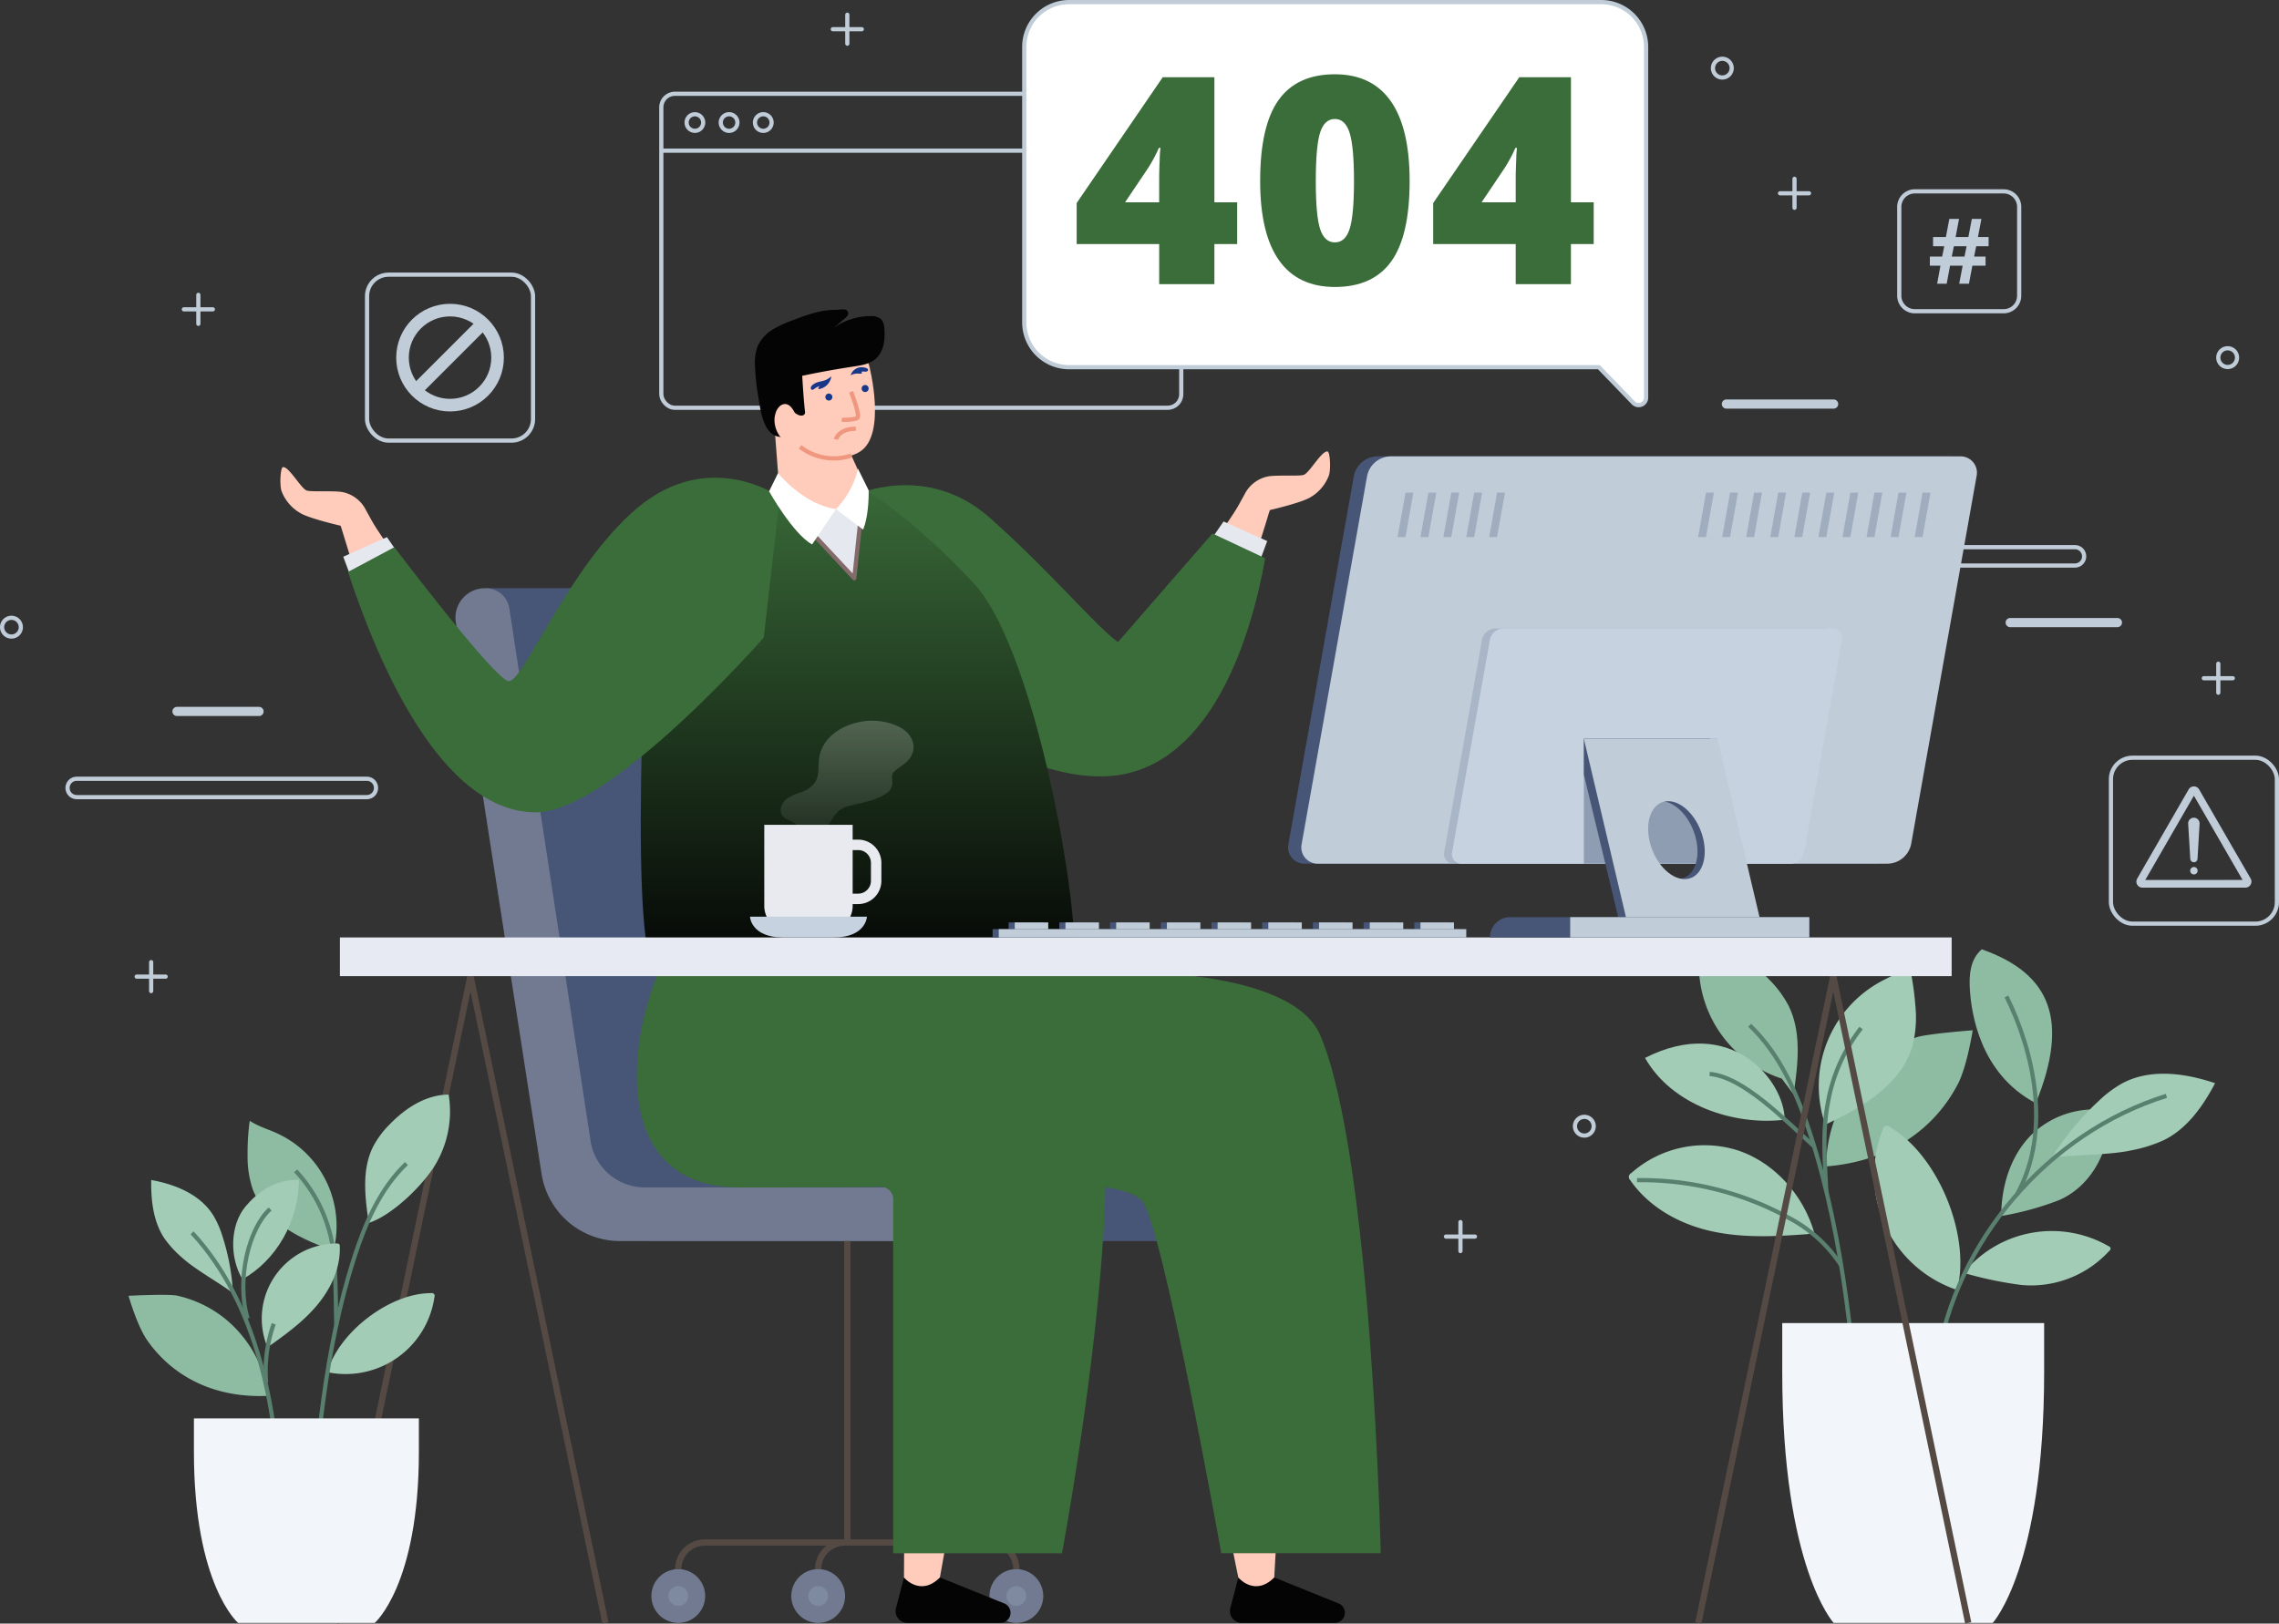 <svg xmlns="http://www.w3.org/2000/svg" xmlns:xlink="http://www.w3.org/1999/xlink" width="542.447" height="386.548" viewBox="0 0 542.447 386.548">
  <rect x="0" y="0" width="542.447" height="386.548" fill="#333333" stroke="none"/>
  <defs>
    <linearGradient id="linear-gradient" x1="0.5" x2="0.5" y2="1" gradientUnits="objectBoundingBox">
      <stop offset="0" stop-color="#3b6d3a"/>
      <stop offset="1" stop-color="#040404"/>
    </linearGradient>
    <linearGradient id="linear-gradient-2" x1="0.5" y1="1" x2="0.5" gradientUnits="objectBoundingBox">
      <stop offset="0" stop-color="#fff" stop-opacity="0.102"/>
      <stop offset="1" stop-color="#fff" stop-opacity="0.4"/>
    </linearGradient>
  </defs>
  <g id="OBJECTS" transform="translate(-91.485 -55.177)">
    <g id="Group_63" data-name="Group 63">
      <g id="Group_22" data-name="Group 22">
        <g id="Group_1" data-name="Group 1">
          <rect id="Rectangle_2" data-name="Rectangle 2" width="123.751" height="74.75" rx="3.206" transform="translate(248.891 77.505)" fill="none" stroke="#c0ccd8" stroke-miterlimit="10" stroke-width="1"/>
          <line id="Line_1" data-name="Line 1" x2="123.751" transform="translate(248.891 91.05)" fill="none" stroke="#c0ccd8" stroke-miterlimit="10" stroke-width="1"/>
          <circle id="Ellipse_1" data-name="Ellipse 1" cx="1.978" cy="1.978" r="1.978" transform="translate(254.906 82.374)" fill="none" stroke="#c0ccd8" stroke-miterlimit="10" stroke-width="1"/>
          <path id="Path_1" data-name="Path 1" d="M267,84.352a1.978,1.978,0,1,1-1.978-1.978A1.978,1.978,0,0,1,267,84.352Z" fill="none" stroke="#c0ccd8" stroke-miterlimit="10" stroke-width="1"/>
          <path id="Path_2" data-name="Path 2" d="M275.138,84.352a1.978,1.978,0,1,1-1.978-1.978A1.978,1.978,0,0,1,275.138,84.352Z" fill="none" stroke="#c0ccd8" stroke-miterlimit="10" stroke-width="1"/>
        </g>
        <g id="Group_5" data-name="Group 5">
          <g id="Group_4" data-name="Group 4">
            <g id="Group_2" data-name="Group 2">
              <rect id="Rectangle_3" data-name="Rectangle 3" width="39.503" height="39.503" rx="5.12" transform="translate(178.852 120.573)" fill="none" stroke="#c0ccd8" stroke-linejoin="round" stroke-width="1"/>
            </g>
            <g id="Group_3" data-name="Group 3">
              <circle id="Ellipse_2" data-name="Ellipse 2" cx="11.314" cy="11.314" r="11.314" transform="translate(187.29 129.01)" fill="none" stroke="#c0ccd8" stroke-miterlimit="10" stroke-width="3"/>
              <line id="Line_2" data-name="Line 2" x1="15.974" y2="15.974" transform="translate(190.268 132.337)" fill="none" stroke="#c0ccd8" stroke-miterlimit="10" stroke-width="3"/>
            </g>
          </g>
        </g>
        <path id="Path_3" data-name="Path 3" d="M480.238,151.089l-8.193-8.49H345.958a10.683,10.683,0,0,1-10.683-10.683V66.36a10.683,10.683,0,0,1,10.683-10.683H472.611A10.683,10.683,0,0,1,483.294,66.36v83.495A1.777,1.777,0,0,1,480.238,151.089Z" fill="#fff" stroke="#c0ccd8" stroke-linejoin="round" stroke-width="1"/>
        <g id="Group_7" data-name="Group 7">
          <g id="Group_6" data-name="Group 6">
            <path id="Path_4" data-name="Path 4" d="M385.958,113.291h-5.424v9.534h-13.14v-9.534H347.752V103.52l20.484-29.952h12.3v29.784h5.424Zm-18.564-9.939V97.624q0-1.617.118-4.363a28.176,28.176,0,0,1,.185-2.881h-.37a35.552,35.552,0,0,1-2.6,4.852l-5.458,8.12Z" fill="#3b6d3a"/>
            <path id="Path_5" data-name="Path 5" d="M427.006,98.264q0,13.072-4.379,19.154t-13.41,6.081q-8.826,0-13.308-6.351t-4.481-18.884q0-13.14,4.38-19.271t13.409-6.132q8.794,0,13.291,6.384T427.006,98.264Zm-22.337,0q0,8.356,1.044,11.489t3.5,3.133q2.493,0,3.521-3.234t1.027-11.388q0-8.187-1.044-11.472t-3.5-3.285q-2.459,0-3.5,3.167T404.669,98.264Z" fill="#3b6d3a"/>
            <path id="Path_6" data-name="Path 6" d="M470.817,113.291h-5.424v9.534h-13.14v-9.534H432.611V103.52L453.1,73.568h12.3v29.784h5.424Zm-18.564-9.939V97.624q0-1.617.119-4.363a28.381,28.381,0,0,1,.184-2.881h-.37a35.552,35.552,0,0,1-2.6,4.852l-5.458,8.12Z" fill="#3b6d3a"/>
          </g>
        </g>
        <g id="Group_12" data-name="Group 12">
          <g id="Group_11" data-name="Group 11">
            <g id="Group_8" data-name="Group 8">
              <rect id="Rectangle_4" data-name="Rectangle 4" width="39.503" height="39.503" rx="5.12" transform="translate(593.929 235.585)" fill="none" stroke="#c0ccd8" stroke-linejoin="round" stroke-width="1"/>
            </g>
            <g id="Group_10" data-name="Group 10">
              <g id="Group_9" data-name="Group 9">
                <path id="Path_7" data-name="Path 7" d="M626.412,266.43a1.415,1.415,0,0,1-.473.081l-24.517.008a1.437,1.437,0,0,1-1.246-2.156l12.252-21.237a1.436,1.436,0,0,1,2.489,0l12.267,21.229a1.437,1.437,0,0,1-.772,2.076ZM602.1,264.692l23.166-.009-11.59-20.058Z" fill="#c0ccd8"/>
              </g>
              <path id="Path_8" data-name="Path 8" d="M613.678,260.471h0a.868.868,0,0,1-.867-.829l-.5-8.356a1.361,1.361,0,0,1,1.359-1.423h0a1.362,1.362,0,0,1,1.361,1.422l-.49,8.357A.869.869,0,0,1,613.678,260.471Z" fill="#c0ccd8"/>
              <path id="Path_9" data-name="Path 9" d="M614.563,262.486a.884.884,0,1,1-.884-.883A.884.884,0,0,1,614.563,262.486Z" fill="#c0ccd8"/>
            </g>
          </g>
        </g>
        <path id="Path_10" data-name="Path 10" d="M96.442,204.5a2.229,2.229,0,1,1-2.228-2.228A2.228,2.228,0,0,1,96.442,204.5Z" fill="none" stroke="#c0ccd8" stroke-linecap="round" stroke-linejoin="round" stroke-width="1"/>
        <path id="Path_11" data-name="Path 11" d="M470.817,323.314a2.229,2.229,0,1,1-2.228-2.229A2.229,2.229,0,0,1,470.817,323.314Z" fill="none" stroke="#c0ccd8" stroke-linecap="round" stroke-linejoin="round" stroke-width="1"/>
        <path id="Path_12" data-name="Path 12" d="M623.942,140.324a2.229,2.229,0,1,1-2.229-2.228A2.228,2.228,0,0,1,623.942,140.324Z" fill="none" stroke="#c0ccd8" stroke-linecap="round" stroke-linejoin="round" stroke-width="1"/>
        <path id="Path_13" data-name="Path 13" d="M503.662,71.4a2.229,2.229,0,1,1-2.229-2.228A2.228,2.228,0,0,1,503.662,71.4Z" fill="none" stroke="#c0ccd8" stroke-linecap="round" stroke-linejoin="round" stroke-width="1"/>
        <g id="Group_13" data-name="Group 13">
          <line id="Line_3" data-name="Line 3" y2="6.9" transform="translate(619.485 213.203)" fill="none" stroke="#c0ccd8" stroke-linecap="round" stroke-linejoin="round" stroke-width="1"/>
          <line id="Line_4" data-name="Line 4" x1="6.901" transform="translate(616.035 216.654)" fill="none" stroke="#c0ccd8" stroke-linecap="round" stroke-linejoin="round" stroke-width="1"/>
        </g>
        <g id="Group_14" data-name="Group 14">
          <line id="Line_5" data-name="Line 5" y2="6.9" transform="translate(439.101 346.141)" fill="none" stroke="#c0ccd8" stroke-linecap="round" stroke-linejoin="round" stroke-width="1"/>
          <line id="Line_6" data-name="Line 6" x1="6.901" transform="translate(435.65 349.591)" fill="none" stroke="#c0ccd8" stroke-linecap="round" stroke-linejoin="round" stroke-width="1"/>
        </g>
        <g id="Group_15" data-name="Group 15">
          <line id="Line_7" data-name="Line 7" y2="6.901" transform="translate(293.163 58.677)" fill="none" stroke="#c0ccd8" stroke-linecap="round" stroke-linejoin="round" stroke-width="1"/>
          <line id="Line_8" data-name="Line 8" x1="6.9" transform="translate(289.712 62.127)" fill="none" stroke="#c0ccd8" stroke-linecap="round" stroke-linejoin="round" stroke-width="1"/>
        </g>
        <g id="Group_16" data-name="Group 16">
          <line id="Line_9" data-name="Line 9" y2="6.9" transform="translate(138.696 125.375)" fill="none" stroke="#c0ccd8" stroke-linecap="round" stroke-linejoin="round" stroke-width="1"/>
          <line id="Line_10" data-name="Line 10" x1="6.9" transform="translate(135.246 128.825)" fill="none" stroke="#c0ccd8" stroke-linecap="round" stroke-linejoin="round" stroke-width="1"/>
        </g>
        <g id="Group_17" data-name="Group 17">
          <line id="Line_11" data-name="Line 11" y2="6.9" transform="translate(127.465 284.249)" fill="none" stroke="#c0ccd8" stroke-linecap="round" stroke-linejoin="round" stroke-width="1"/>
          <line id="Line_12" data-name="Line 12" x1="6.9" transform="translate(124.014 287.699)" fill="none" stroke="#c0ccd8" stroke-linecap="round" stroke-linejoin="round" stroke-width="1"/>
        </g>
        <g id="Group_18" data-name="Group 18">
          <line id="Line_13" data-name="Line 13" y2="6.901" transform="translate(518.615 97.746)" fill="none" stroke="#c0ccd8" stroke-linecap="round" stroke-linejoin="round" stroke-width="1"/>
          <line id="Line_14" data-name="Line 14" x1="6.9" transform="translate(515.164 101.197)" fill="none" stroke="#c0ccd8" stroke-linecap="round" stroke-linejoin="round" stroke-width="1"/>
        </g>
        <path id="Path_14" data-name="Path 14" d="M178.8,244.962h-69.05a2.185,2.185,0,0,1-2.185-2.185h0a2.184,2.184,0,0,1,2.185-2.184H178.8a2.184,2.184,0,0,1,2.185,2.184h0A2.185,2.185,0,0,1,178.8,244.962Z" fill="none" stroke="#c0ccd8" stroke-miterlimit="10" stroke-width="1"/>
        <path id="Path_15" data-name="Path 15" d="M585.366,189.821h-69.05a2.185,2.185,0,0,1-2.185-2.185h0a2.184,2.184,0,0,1,2.185-2.184h69.05a2.184,2.184,0,0,1,2.184,2.184h0A2.184,2.184,0,0,1,585.366,189.821Z" fill="none" stroke="#c0ccd8" stroke-miterlimit="10" stroke-width="1"/>
        <path id="Path_16" data-name="Path 16" d="M595.474,204.5H569.949a1.092,1.092,0,0,1-1.092-1.092h0a1.091,1.091,0,0,1,1.092-1.092h25.525a1.091,1.091,0,0,1,1.092,1.092h0A1.092,1.092,0,0,1,595.474,204.5Z" fill="#c0ccd8"/>
        <path id="Path_17" data-name="Path 17" d="M527.927,152.467H502.4a1.092,1.092,0,0,1-1.092-1.092h0a1.092,1.092,0,0,1,1.092-1.093h25.525a1.092,1.092,0,0,1,1.092,1.093h0A1.092,1.092,0,0,1,527.927,152.467Z" fill="#c0ccd8"/>
        <path id="Path_18" data-name="Path 18" d="M153.139,225.657H133.613a1.092,1.092,0,0,1-1.092-1.092h0a1.092,1.092,0,0,1,1.092-1.092h19.526a1.092,1.092,0,0,1,1.092,1.092h0A1.092,1.092,0,0,1,153.139,225.657Z" fill="#c0ccd8"/>
        <g id="Group_21" data-name="Group 21">
          <path id="Rectangle_5" data-name="Rectangle 5" d="M3.7,0h21.14a3.7,3.7,0,0,1,3.7,3.7v21.14a3.7,3.7,0,0,1-3.7,3.7H3.7a3.7,3.7,0,0,1-3.7-3.7V3.7A3.7,3.7,0,0,1,3.7,0Z" transform="translate(572.089 129.279) rotate(180)" fill="none" stroke="#c0ccd8" stroke-linejoin="round" stroke-width="1"/>
          <g id="Group_20" data-name="Group 20">
            <g id="Group_19" data-name="Group 19">
              <path id="Path_19" data-name="Path 19" d="M561.862,113.806l-.5,2.451h2.727v2.177h-3.139l-.813,4.289h-2.325l.825-4.289h-3l-.8,4.289h-2.272l.782-4.289H550.83v-2.177h2.926l.5-2.451h-2.661V111.6h3.053l.813-4.3h2.314l-.813,4.3H560l.823-4.3H563.1l-.824,4.3h2.536v2.208Zm-5.814,2.451h3.025l.5-2.451h-3.024Z" fill="#c0ccd8"/>
            </g>
          </g>
        </g>
      </g>
      <g id="Group_46" data-name="Group 46">
        <g id="Group_37" data-name="Group 37">
          <path id="Path_20" data-name="Path 20" d="M317.5,326.721l-20.048-131.5h-90.3L228.8,334.563a18.889,18.889,0,0,0,19.056,16.09H399.686l1.117-12.768H330.682A13.061,13.061,0,0,1,317.5,326.721Z" fill="#475577"/>
          <path id="Path_21" data-name="Path 21" d="M232.037,326.721,212.731,200.094a5.7,5.7,0,0,0-5.748-4.868h-.177a7,7,0,0,0-6.856,7.848l20.426,131.489a18.889,18.889,0,0,0,19.056,16.09h97.792l1.117-12.768H245.22A13.061,13.061,0,0,1,232.037,326.721Z" fill="#717a91"/>
          <g id="Group_36" data-name="Group 36">
            <g id="Group_35" data-name="Group 35">
              <g id="Group_23" data-name="Group 23">
                <line id="Line_15" data-name="Line 15" y2="71.776" transform="translate(293.163 350.652)" fill="none" stroke="#544943" stroke-miterlimit="10" stroke-width="1.5"/>
              </g>
              <g id="Group_34" data-name="Group 34">
                <g id="Group_24" data-name="Group 24">
                  <path id="Path_22" data-name="Path 22" d="M252.926,428.769h0a6.34,6.34,0,0,1,6.341-6.34h67.791a6.34,6.34,0,0,1,6.341,6.34h0" fill="none" stroke="#544943" stroke-miterlimit="10" stroke-width="1.5"/>
                </g>
                <g id="Group_25" data-name="Group 25">
                  <path id="Path_23" data-name="Path 23" d="M286.226,428.769h0a6.339,6.339,0,0,1,6.34-6.34" fill="none" stroke="#544943" stroke-miterlimit="10" stroke-width="1.5"/>
                </g>
                <g id="Group_28" data-name="Group 28">
                  <g id="Group_26" data-name="Group 26">
                    <path id="Path_24" data-name="Path 24" d="M259.328,435.171a6.4,6.4,0,1,1-6.4-6.4A6.4,6.4,0,0,1,259.328,435.171Z" fill="#717a91"/>
                  </g>
                  <g id="Group_27" data-name="Group 27" opacity="0.45">
                    <path id="Path_25" data-name="Path 25" d="M255.278,435.171a2.352,2.352,0,1,1-2.352-2.352A2.352,2.352,0,0,1,255.278,435.171Z" fill="#8e9db2"/>
                  </g>
                </g>
                <g id="Group_29" data-name="Group 29">
                  <path id="Path_26" data-name="Path 26" d="M292.627,435.171a6.4,6.4,0,1,1-6.4-6.4A6.4,6.4,0,0,1,292.627,435.171Z" fill="#717a91"/>
                </g>
                <g id="Group_30" data-name="Group 30" opacity="0.45">
                  <path id="Path_27" data-name="Path 27" d="M288.577,435.171a2.352,2.352,0,1,1-2.351-2.352A2.352,2.352,0,0,1,288.577,435.171Z" fill="#8e9db2"/>
                </g>
                <g id="Group_33" data-name="Group 33">
                  <g id="Group_31" data-name="Group 31">
                    <path id="Path_28" data-name="Path 28" d="M339.8,435.171a6.4,6.4,0,1,1-6.4-6.4A6.4,6.4,0,0,1,339.8,435.171Z" fill="#717a91"/>
                  </g>
                  <g id="Group_32" data-name="Group 32" opacity="0.45">
                    <path id="Path_29" data-name="Path 29" d="M335.75,435.171a2.352,2.352,0,1,1-2.351-2.352A2.352,2.352,0,0,1,335.75,435.171Z" fill="#8e9db2"/>
                  </g>
                </g>
              </g>
            </g>
          </g>
        </g>
        <g id="Group_45" data-name="Group 45">
          <g id="Group_38" data-name="Group 38">
            <path id="Path_30" data-name="Path 30" d="M363.737,209.341l22.887-34.194,7.091,1.477c-5.418,18.251-9,25.472-9,25.472" fill="#ffcbbb"/>
            <path id="Path_31" data-name="Path 31" d="M390.067,182.285l3.648-5.661s6.791-1.563,9.258-2.822a10.206,10.206,0,0,0,4.8-5.378c.527-1.446.3-5.692-.32-5.76-1.46-.16-4.372,5.28-5.735,5.6s-5.785-.012-8.216.306a8,8,0,0,0-5.82,4.37l-3.741,6.786" fill="#ffcbbb"/>
            <path id="Path_32" data-name="Path 32" d="M378.7,185.16l4.019-5.827L393.108,184l-3.3,8.851" fill="#e6e8ef"/>
            <path id="Path_33" data-name="Path 33" d="M295.2,172.971s16.945-7.8,31.872,5.481,25.026,25.615,30.505,29.607l22.487-25.867,12.561,5.9c-3.312,18.734-12.607,48.611-35.353,51.686-24.61,3.328-60.7-27-60.7-27" fill="#3b6d3a"/>
            <line id="Line_16" data-name="Line 16" y1="8.595" x2="7.297" transform="translate(350.275 208.059)" fill="none"/>
          </g>
          <path id="Path_34" data-name="Path 34" d="M386.227,430.759l-1.9,7.306a2.8,2.8,0,0,0,2.712,3.507h22.14a2.41,2.41,0,0,0,2.411-2.41h0a2.411,2.411,0,0,0-1.678-2.3l-15.133-6.106" fill="#040404"/>
          <path id="Path_35" data-name="Path 35" d="M373.466,316.619c-3.535,37.151,12.761,114.14,12.761,114.14s3.873,4.68,8.552,0c0,0,3.926-73.406,8.063-106.409" fill="#ffcbbb"/>
          <path id="Path_36" data-name="Path 36" d="M320.652,273.1l25.407,13.325v.259s51.854-3.48,59.7,15.032c12.278,28.986,14.368,123.27,14.368,123.27H382.172s-14.125-79.193-18.953-84.022-24.743-4.474-61.358-4.474c-41.129,0-21.052-53.029-5.739-57.58" fill="#3b6d3a"/>
          <path id="Path_37" data-name="Path 37" d="M384.8,424.989s-11.278-81.716-19.568-87.709c-10.122-7.317-57.916-2.537-57.916-2.537" fill="none"/>
          <path id="Path_38" data-name="Path 38" d="M306.647,430.759l-1.9,7.306a2.8,2.8,0,0,0,2.712,3.507H329.6a2.41,2.41,0,0,0,2.411-2.41h0a2.41,2.41,0,0,0-1.678-2.3L315.2,430.759" fill="#040404"/>
          <path id="Path_39" data-name="Path 39" d="M310.334,316.619c-3.535,37.151-3.687,114.14-3.687,114.14s3.873,4.68,8.553,0c0,0,13.32-73.406,17.457-106.409" fill="#ffcbbb"/>
          <g id="Group_39" data-name="Group 39">
            <path id="Path_40" data-name="Path 40" d="M275.834,284.77s66.651,1.074,75.37,21.269c10.722,24.835-6.951,118.95-6.951,118.95H304.078v-84.2a2.972,2.972,0,0,0-2.908-3.054c-5.564.148-17.978.148-33.741.148-41.129,0-21.052-64.01-5.739-68.56" fill="#3b6d3a"/>
            <path id="Path_41" data-name="Path 41" d="M275.834,284.77s66.651,1.074,75.37,21.269c2.906,6.731,4.415,18.19,3.639,31.846" fill="rgba(0,0,0,0)"/>
            <path id="Path_42" data-name="Path 42" d="M309.679,424.989s.407-84.523-1.533-89.038c-2.7-6.274-11.909-3.193-33.274-3.193-41.129,0-24.374-58.883-9.061-63.433" fill="rgba(0,0,0,0)"/>
            <path id="Path_43" data-name="Path 43" d="M250.227,295.059s21.115.512,24.315-2.687,0-17.7,0-17.7" fill="rgba(0,0,0,0)"/>
            <path id="Path_44" data-name="Path 44" d="M249.71,297.893s24.106.513,27.759-2.691,0-17.728,0-17.728" fill="rgba(0,0,0,0)"/>
          </g>
          <g id="Group_40" data-name="Group 40">
            <path id="Path_45" data-name="Path 45" d="M245.639,196.79s-5.06,89.9,2.6,89.9,92.826-.259,97.819-.259-6.689-76.879-23.512-93.118c0,0-24.95-27.072-35.944-24.479S245.639,196.79,245.639,196.79Z" fill="url(#linear-gradient)"/>
            <line id="Line_17" data-name="Line 17" x1="10.576" y1="43.351" transform="translate(330.077 194.329)" fill="none"/>
          </g>
          <g id="Group_41" data-name="Group 41">
            <path id="Path_46" data-name="Path 46" d="M202.556,213.07l-22.888-34.194-7.09,1.477c5.418,18.251,9,25.472,9,25.472" fill="#ffcbbb"/>
            <path id="Path_47" data-name="Path 47" d="M176.225,186.014l-3.647-5.661s-6.792-1.563-9.259-2.822a10.21,10.21,0,0,1-4.8-5.378c-.527-1.446-.3-5.692.32-5.76,1.46-.16,4.373,5.28,5.736,5.6s5.785-.012,8.215.306a8,8,0,0,1,5.82,4.37l3.742,6.786" fill="#ffcbbb"/>
            <path id="Path_48" data-name="Path 48" d="M187.6,188.889l-4.019-5.826-10.394,4.665,3.3,8.851" fill="#e6e8ef"/>
            <path id="Path_49" data-name="Path 49" d="M277.111,173.485s-16.747-11.91-34.043,2.717c-16.119,13.631-26.857,41.142-30.462,41.142-2.5,0-18.011-19.779-27.269-31.885l-11.013,5.887c6.94,21.193,22.072,57.242,44.714,57.242,17.765,0,54.24-41.612,54.24-41.612" fill="#3b6d3a"/>
            <line id="Line_18" data-name="Line 18" y1="22.51" x2="26.993" transform="translate(244.18 212.77)" fill="none"/>
          </g>
          <g id="Group_44" data-name="Group 44">
            <path id="Path_50" data-name="Path 50" d="M278.723,175.607l16.095,17.243,2.106-19.934" fill="#e6e8ef" stroke="#846a6a" stroke-linejoin="round" stroke-width="1"/>
            <path id="Path_51" data-name="Path 51" d="M291.648,158.2l4.528,9.921s1.823,5.685-5.723,8.26a12.6,12.6,0,0,1-13.342-2.9l-1.194-15.569" fill="#ffcbbb"/>
            <path id="Path_52" data-name="Path 52" d="M276.676,167.814s5.956,7.464,13.777,8.568l-5.681,8.428c-4.6-2.593-10.23-12.654-10.23-12.654Z" fill="#fff"/>
            <path id="Path_53" data-name="Path 53" d="M295.7,166.761a20.1,20.1,0,0,1-5.248,9.621l6.471,4.891c1.487-3.66,1.316-9.359,1.316-9.359Z" fill="#fff"/>
            <path id="Path_54" data-name="Path 54" d="M298.356,142.18s4.274,16.363-2.142,20.5-17.577-2.157-18.22-4.211-3.559-19.523.627-20.833C286.061,135.306,296.172,135.2,298.356,142.18Z" fill="#ffcbbb"/>
            <g id="Group_43" data-name="Group 43">
              <g id="Group_42" data-name="Group 42">
                <path id="Path_55" data-name="Path 55" d="M298.218,147.489a.835.835,0,1,1-1-.622A.835.835,0,0,1,298.218,147.489Z" fill="#173789"/>
                <path id="Path_56" data-name="Path 56" d="M296.79,142.612c.282.041,1.538.171,1.272.792-.117.275-.558.268-.8.254a1.927,1.927,0,0,0-.759.033.891.891,0,0,1,.159.255c.075.185-.543.205-.612.205a3.341,3.341,0,0,0-2.111.389A2.79,2.79,0,0,1,296.79,142.612Z" fill="#173789"/>
                <path id="Path_57" data-name="Path 57" d="M287.935,149.753a.834.834,0,1,0,.787-.879A.833.833,0,0,0,287.935,149.753Z" fill="#173789"/>
                <path id="Path_58" data-name="Path 58" d="M285.462,146.449c-.6.324-1.105.763-.97,1.264.108.4.5.3.748.1a4.326,4.326,0,0,1,1.365-.73.923.923,0,0,0-.332.751,3.553,3.553,0,0,0,3.086-3.055,5.947,5.947,0,0,1-1.168.8C287.311,145.989,286.337,145.978,285.462,146.449Z" fill="#173789"/>
              </g>
              <path id="Path_59" data-name="Path 59" d="M294.061,148.465s2.277,5.74,1.465,6.241-3.673.428-3.673.428" fill="none" stroke="#ef977f" stroke-miterlimit="10" stroke-width="1"/>
            </g>
            <path id="Path_60" data-name="Path 60" d="M294.147,163.628a13.1,13.1,0,0,1-12.208-2.053" fill="none" stroke="#ef977f" stroke-miterlimit="10" stroke-width="1"/>
            <path id="Path_61" data-name="Path 61" d="M290.453,159.787s.578-2.531,4.742-2.531" fill="none" stroke="#ef977f" stroke-miterlimit="10" stroke-width="1"/>
            <path id="Path_62" data-name="Path 62" d="M301.975,133.4a3.528,3.528,0,0,0-.726-2.172,3.374,3.374,0,0,0-2.492-.787,15,15,0,0,0-8.817,2.812l2.093-1.82c.552-.481,1.788-1.239,1.193-2.135-.524-.79-2.014-.341-2.773-.35-3.579-.045-7.035,1.234-10.329,2.5a26.215,26.215,0,0,0-4.73,2.191,8.95,8.95,0,0,0-3.486,3.786,10.794,10.794,0,0,0-.734,4.481,54.943,54.943,0,0,0,.879,8.171c.468,2.953,1.177,8.775,5.144,9.128a3.257,3.257,0,0,0,2.236-.337,2.825,2.825,0,0,0,.926-2.016,10.3,10.3,0,0,0-.233-3.694c.744.4,1.446,1.076,2.28.955a.8.8,0,0,0,.654-.453,1.132,1.132,0,0,0,.025-.525c-.31-2.828-.48-5.641-.661-8.481q6.09-1.287,12.247-2.216c1.82-.275,3.747-.57,5.159-1.75C301.851,138.991,302.2,136.02,301.975,133.4Z" fill="#040404"/>
            <path id="Path_63" data-name="Path 63" d="M281,154.244c-.675-1.664-1.852-3.67-3.7-2.54a3.614,3.614,0,0,0-1.27,2.078c-.845,2.748,1.126,6.985,3.824,6.594,1.315-.192,2.044-1.752,2.58-3.039" fill="#ffcbbb"/>
          </g>
        </g>
      </g>
      <g id="Group_47" data-name="Group 47">
        <path id="Path_64" data-name="Path 64" d="M526.154,332.892a33.154,33.154,0,0,1,10.283-23.863,32.812,32.812,0,0,1,11.136-6.855c2.322-.856,13.449-1.7,13.449-1.7s-1.3,8.491-3.512,12.77c-5.167,9.977-15.386,18.364-31.356,19.643" fill="#8ebca2"/>
        <path id="Path_65" data-name="Path 65" d="M558.879,358.236a27.08,27.08,0,0,1,34.526-6.34.589.589,0,0,1,.143,1.081,25.163,25.163,0,0,1-20.913,8.141,90.026,90.026,0,0,1-13.756-2.882" fill="#a2ccb6"/>
        <path id="Path_66" data-name="Path 66" d="M567.82,344.692c.008-7.766,2.59-14.737,7.149-19.3a21.48,21.48,0,0,1,17.991-5.859.967.967,0,0,1,.661.278,1.256,1.256,0,0,1,.214.894c-.4,9.35-5.084,17.091-12.234,20.2a70.461,70.461,0,0,1-13.781,3.788" fill="#8ebca2"/>
        <path id="Path_67" data-name="Path 67" d="M579.878,330.8a65.439,65.439,0,0,1,11.1-13.462,27.687,27.687,0,0,1,5.607-4.217c6.689-3.593,14.941-2.48,22.133-.047-2.86,5.433-6.591,10.75-12.078,13.5a33.224,33.224,0,0,1-7.743,2.468c-5.262,1.171-13.668,1.057-19.014,1.754" fill="#a2ccb6"/>
        <path id="Path_68" data-name="Path 68" d="M576.054,317.832c-13.382-7.01-15.358-21.63-15.7-27.038-.212-3.388.009-7.156,2.832-9.6,16.582,5.837,20.815,17.062,12.864,36.633" fill="#8ebca2"/>
        <path id="Path_69" data-name="Path 69" d="M518.388,315.724c1.038-7.121,2-14.771-1.242-21.2a25.477,25.477,0,0,0-4.612-6.177c-4.352-4.48-10.046-8.183-16.291-8.193a28.473,28.473,0,0,0,19.339,31.823" fill="#8ebca2"/>
        <path id="Path_70" data-name="Path 70" d="M557.307,362.3a28.912,28.912,0,0,1-17.641-38.261.921.921,0,0,1,1.572-.556c11.543,6.634,19.441,25.937,16.069,38.817" fill="#a2ccb6"/>
        <path id="Path_71" data-name="Path 71" d="M525.94,322.968a28.285,28.285,0,0,1,13.021-33.989c2.349-1.3,4.9-2.282,6.987-3.976a65.212,65.212,0,0,1,1.419,9.51,27.87,27.87,0,0,1-.606,9.451c-2.171,7.909-9.461,13.286-16.783,16.979" fill="#a2ccb6"/>
        <path id="Path_72" data-name="Path 72" d="M516.27,321.768c-12.017,1.456-26.815-3.394-33.238-14.714,20.548-10.444,33.238,5.534,33.238,14.714" fill="#a2ccb6"/>
        <path id="Path_73" data-name="Path 73" d="M523.282,348.582c-2.7-9.229-9.787-16.8-18.33-19.565a26.239,26.239,0,0,0-25.2,5.471,1.014,1.014,0,0,0-.286,1.617c4.592,6.641,11.92,10.562,19.414,12.215s15.231,1.258,22.86.687" fill="#a2ccb6"/>
        <path id="Path_74" data-name="Path 74" d="M507.933,299.272c7.323,6.981,11.459,16.636,14.547,26.27,8.136,25.377,10.27,52.226,12.351,78.793" fill="none" stroke="#597f6e" stroke-miterlimit="10" stroke-width="1"/>
        <path id="Path_75" data-name="Path 75" d="M529.718,356.448a33.2,33.2,0,0,0-12.294-11.23,72.97,72.97,0,0,0-36.284-9.052" fill="none" stroke="#597f6e" stroke-miterlimit="10" stroke-width="1"/>
        <path id="Path_76" data-name="Path 76" d="M526.181,338.781c-.375-7.393-.917-14.19.324-20.737a39.924,39.924,0,0,1,7.968-18.1" fill="none" stroke="#597f6e" stroke-miterlimit="10" stroke-width="1"/>
        <path id="Path_77" data-name="Path 77" d="M498.406,310.868c7.944.644,17.864,10.9,24.876,17.244" fill="none" stroke="#597f6e" stroke-miterlimit="10" stroke-width="1"/>
        <path id="Path_78" data-name="Path 78" d="M552.443,379.852c4.408-29.185,26.518-54.965,54.692-63.768" fill="none" stroke="#597f6e" stroke-miterlimit="10" stroke-width="1"/>
        <path id="Path_79" data-name="Path 79" d="M569.057,292.418c6.591,13.294,10.705,32.186,2.563,47.052" fill="none" stroke="#597f6e" stroke-miterlimit="10" stroke-width="1"/>
        <path id="Path_80" data-name="Path 80" d="M578.031,370.187V381.9c0,46.455-12.231,59.669-12.231,59.669H527.926s-12.232-13.214-12.232-59.669V370.187Z" fill="#f2f5f9"/>
      </g>
      <g id="Group_61" data-name="Group 61">
        <g id="Group_48" data-name="Group 48">
          <line id="Line_19" data-name="Line 19" y1="153.988" x2="32.116" transform="translate(171.352 287.584)" fill="none" stroke="#544943" stroke-miterlimit="10" stroke-width="1.5"/>
          <line id="Line_20" data-name="Line 20" x1="32.116" y1="153.988" transform="translate(203.468 287.584)" fill="none" stroke="#544943" stroke-miterlimit="10" stroke-width="1.5"/>
        </g>
        <g id="Group_49" data-name="Group 49">
          <line id="Line_21" data-name="Line 21" y1="153.988" x2="32.116" transform="translate(495.725 287.584)" fill="none" stroke="#544943" stroke-miterlimit="10" stroke-width="1.5"/>
          <line id="Line_22" data-name="Line 22" x1="32.116" y1="153.988" transform="translate(527.841 287.584)" fill="none" stroke="#544943" stroke-miterlimit="10" stroke-width="1.5"/>
        </g>
        <rect id="Rectangle_6" data-name="Rectangle 6" width="383.624" height="9.213" transform="translate(172.391 278.371)" fill="#e7eaf2"/>
        <g id="Group_52" data-name="Group 52">
          <path id="Path_81" data-name="Path 81" d="M537.525,260.81H401.959a3.887,3.887,0,0,1-3.827-4.567l15.577-87.613a5.814,5.814,0,0,1,5.725-4.8H555a3.886,3.886,0,0,1,3.827,4.566L543.25,256.013A5.815,5.815,0,0,1,537.525,260.81Z" fill="#475577"/>
          <path id="Path_82" data-name="Path 82" d="M540.675,260.81H405.109a3.886,3.886,0,0,1-3.826-4.567l15.576-87.613a5.814,5.814,0,0,1,5.725-4.8H558.15a3.886,3.886,0,0,1,3.827,4.566L546.4,256.013A5.815,5.815,0,0,1,540.675,260.81Z" fill="#c0ccd8"/>
          <path id="Path_83" data-name="Path 83" d="M515.733,260.81h-78.3a2.244,2.244,0,0,1-2.21-2.638l9-50.6a3.358,3.358,0,0,1,3.307-2.77h78.3a2.245,2.245,0,0,1,2.21,2.637l-9,50.6A3.358,3.358,0,0,1,515.733,260.81Z" fill="#8e9db2" opacity="0.45"/>
          <path id="Path_84" data-name="Path 84" d="M517.608,260.81h-78.3a2.244,2.244,0,0,1-2.21-2.638l9-50.6a3.357,3.357,0,0,1,3.306-2.77h78.3a2.244,2.244,0,0,1,2.21,2.637l-9,50.6A3.359,3.359,0,0,1,517.608,260.81Z" fill="#c6d2e0"/>
          <rect id="Rectangle_7" data-name="Rectangle 7" width="31.777" height="29.761" transform="translate(468.475 231.049)" fill="#8e9db2"/>
          <path id="Path_85" data-name="Path 85" d="M498.433,231.049H468.475V239.6l8.179,33.94h31.8Zm-7.691,33.434c-3.561,0-7.326-4.153-8.409-9.276s.925-9.277,4.486-9.277,7.327,4.153,8.41,9.277S494.3,264.483,490.742,264.483Z" fill="#475577"/>
          <path id="Path_86" data-name="Path 86" d="M450.95,273.538h71.185v4.833H446.116A4.833,4.833,0,0,1,450.95,273.538Z" fill="#475577"/>
          <rect id="Rectangle_8" data-name="Rectangle 8" width="56.909" height="4.834" transform="translate(465.225 273.538)" fill="#c0ccd8"/>
          <path id="Path_87" data-name="Path 87" d="M500.271,231.049h-31.8l10.018,42.489h31.8Zm-7.8,33.434c-3.562,0-7.327-4.153-8.41-9.276s.925-9.277,4.487-9.277,7.326,4.153,8.409,9.277S496.028,264.483,492.467,264.483Z" fill="#c0ccd8"/>
          <g id="Group_50" data-name="Group 50" opacity="0.65">
            <path id="Path_88" data-name="Path 88" d="M426.021,172.461l-1.883,10.59h1.883l1.883-10.59Z" fill="#8e9db2"/>
            <path id="Path_89" data-name="Path 89" d="M431.471,172.461l-1.883,10.59h1.883l1.883-10.59Z" fill="#8e9db2"/>
            <path id="Path_90" data-name="Path 90" d="M436.921,172.461l-1.883,10.59h1.883l1.883-10.59Z" fill="#8e9db2"/>
            <path id="Path_91" data-name="Path 91" d="M442.371,172.461l-1.883,10.59h1.883l1.883-10.59Z" fill="#8e9db2"/>
            <path id="Path_92" data-name="Path 92" d="M447.821,172.461l-1.883,10.59h1.883l1.883-10.59Z" fill="#8e9db2"/>
          </g>
          <g id="Group_51" data-name="Group 51" opacity="0.65">
            <path id="Path_93" data-name="Path 93" d="M497.551,172.461l-1.883,10.59h1.883l1.883-10.59Z" fill="#8e9db2"/>
            <path id="Path_94" data-name="Path 94" d="M503.278,172.461l-1.883,10.59h1.883l1.883-10.59Z" fill="#8e9db2"/>
            <path id="Path_95" data-name="Path 95" d="M509,172.461l-1.883,10.59H509l1.883-10.59Z" fill="#8e9db2"/>
            <path id="Path_96" data-name="Path 96" d="M514.732,172.461l-1.883,10.59h1.883l1.883-10.59Z" fill="#8e9db2"/>
            <path id="Path_97" data-name="Path 97" d="M520.459,172.461l-1.883,10.59h1.883l1.883-10.59Z" fill="#8e9db2"/>
            <path id="Path_98" data-name="Path 98" d="M526.186,172.461l-1.883,10.59h1.883l1.883-10.59Z" fill="#8e9db2"/>
            <path id="Path_99" data-name="Path 99" d="M531.913,172.461l-1.883,10.59h1.883l1.883-10.59Z" fill="#8e9db2"/>
            <path id="Path_100" data-name="Path 100" d="M537.64,172.461l-1.883,10.59h1.883l1.883-10.59Z" fill="#8e9db2"/>
            <path id="Path_101" data-name="Path 101" d="M543.367,172.461l-1.883,10.59h1.883l1.883-10.59Z" fill="#8e9db2"/>
            <path id="Path_102" data-name="Path 102" d="M549.094,172.461l-1.883,10.59h1.883l1.883-10.59Z" fill="#8e9db2"/>
          </g>
        </g>
        <g id="Group_55" data-name="Group 55">
          <path id="Path_103" data-name="Path 103" d="M280.451,254.364a2.286,2.286,0,0,0,1.244-.663c.743-1.032-.487-2.125-1.288-2.636-1.026-.655-2.44-.879-2.937-2.142-.561-1.424.41-3,1.584-3.775a15.89,15.89,0,0,1,3.258-1.4,6.312,6.312,0,0,0,3.212-2.368c.9-1.446.722-3.31.841-4.941.464-6.382,6.987-9.546,12.485-9.676,2.747-.065,6.945.919,8.772,3.055a5.44,5.44,0,0,1,1.254,2.5,4.535,4.535,0,0,1-1.222,3.845c-.941,1.08-2.239,1.708-3.269,2.679-1.066,1-.307,2.062-.55,3.258-.271,1.331-1.163,1.9-2.319,2.543-2.439,1.36-5.309,1.7-7.963,2.438a6.387,6.387,0,0,0-2.329,1.048,12.812,12.812,0,0,0-2.015,2.641,8.328,8.328,0,0,1-5,3.2" opacity="0.55" fill="url(#linear-gradient-2)"/>
          <g id="Group_54" data-name="Group 54">
            <g id="Group_53" data-name="Group 53">
              <path id="Path_104" data-name="Path 104" d="M295.74,270.43h-5.214v-2.486h5.214a3.049,3.049,0,0,0,3.045-3.046v-4.285a3.048,3.048,0,0,0-3.045-3.045h-5.214v-2.486h5.214a5.538,5.538,0,0,1,5.531,5.531V264.9A5.537,5.537,0,0,1,295.74,270.43Z" fill="#e8eaef"/>
            </g>
          </g>
          <path id="Rectangle_9" data-name="Rectangle 9" d="M0,0H21.036a0,0,0,0,1,0,0V19.29a6.124,6.124,0,0,1-6.124,6.124H6.124A6.124,6.124,0,0,1,0,19.29V0A0,0,0,0,1,0,0Z" transform="translate(273.399 251.559)" fill="#e8eaef"/>
          <path id="Path_105" data-name="Path 105" d="M269.994,273.424s.2,4.947,7.893,4.947h12.059c7.689,0,7.893-4.947,7.893-4.947Z" fill="#c6d2e0"/>
        </g>
        <g id="Group_60" data-name="Group 60">
          <g id="Group_57" data-name="Group 57">
            <g id="Group_56" data-name="Group 56">
              <rect id="Rectangle_10" data-name="Rectangle 10" width="111.28" height="1.978" transform="translate(327.751 276.393)" fill="#475577"/>
              <rect id="Rectangle_11" data-name="Rectangle 11" width="7.975" height="1.595" transform="translate(331.556 274.798)" fill="#475577"/>
              <rect id="Rectangle_12" data-name="Rectangle 12" width="7.975" height="1.595" transform="translate(343.628 274.798)" fill="#475577"/>
              <rect id="Rectangle_13" data-name="Rectangle 13" width="7.975" height="1.595" transform="translate(355.699 274.798)" fill="#475577"/>
              <rect id="Rectangle_14" data-name="Rectangle 14" width="7.975" height="1.595" transform="translate(367.77 274.798)" fill="#475577"/>
              <rect id="Rectangle_15" data-name="Rectangle 15" width="7.975" height="1.595" transform="translate(379.841 274.798)" fill="#475577"/>
              <rect id="Rectangle_16" data-name="Rectangle 16" width="7.975" height="1.595" transform="translate(391.912 274.798)" fill="#475577"/>
              <rect id="Rectangle_17" data-name="Rectangle 17" width="7.975" height="1.595" transform="translate(403.984 274.798)" fill="#475577"/>
              <rect id="Rectangle_18" data-name="Rectangle 18" width="7.975" height="1.595" transform="translate(416.055 274.798)" fill="#475577"/>
              <rect id="Rectangle_19" data-name="Rectangle 19" width="7.975" height="1.595" transform="translate(428.126 274.798)" fill="#475577"/>
            </g>
          </g>
          <g id="Group_59" data-name="Group 59">
            <g id="Group_58" data-name="Group 58">
              <rect id="Rectangle_20" data-name="Rectangle 20" width="111.28" height="1.978" transform="translate(329.208 276.393)" fill="#c0ccd8"/>
              <rect id="Rectangle_21" data-name="Rectangle 21" width="7.975" height="1.595" transform="translate(333.013 274.798)" fill="#c0ccd8"/>
              <rect id="Rectangle_22" data-name="Rectangle 22" width="7.975" height="1.595" transform="translate(345.084 274.798)" fill="#c0ccd8"/>
              <rect id="Rectangle_23" data-name="Rectangle 23" width="7.975" height="1.595" transform="translate(357.155 274.798)" fill="#c0ccd8"/>
              <rect id="Rectangle_24" data-name="Rectangle 24" width="7.975" height="1.595" transform="translate(369.226 274.798)" fill="#c0ccd8"/>
              <rect id="Rectangle_25" data-name="Rectangle 25" width="7.975" height="1.595" transform="translate(381.297 274.798)" fill="#c0ccd8"/>
              <rect id="Rectangle_26" data-name="Rectangle 26" width="7.975" height="1.595" transform="translate(393.369 274.798)" fill="#c0ccd8"/>
              <rect id="Rectangle_27" data-name="Rectangle 27" width="7.975" height="1.595" transform="translate(405.44 274.798)" fill="#c0ccd8"/>
              <rect id="Rectangle_28" data-name="Rectangle 28" width="7.975" height="1.595" transform="translate(417.511 274.798)" fill="#c0ccd8"/>
              <rect id="Rectangle_29" data-name="Rectangle 29" width="7.975" height="1.595" transform="translate(429.582 274.798)" fill="#c0ccd8"/>
            </g>
          </g>
        </g>
      </g>
      <g id="Group_62" data-name="Group 62">
        <path id="Path_106" data-name="Path 106" d="M170.861,353.02A24.293,24.293,0,0,0,157.2,324.9c-2.107-.94-4.366-1.59-6.274-2.886a55.97,55.97,0,0,0-.511,8.243,23.974,23.974,0,0,0,1.218,8.044c2.444,6.607,9.08,10.669,15.62,13.287" fill="#8ebca2"/>
        <path id="Path_107" data-name="Path 107" d="M171.549,370.737c-.226-6.355.01-16.379-1.536-21.89a34.291,34.291,0,0,0-8.159-14.9" fill="none" stroke="#597f6e" stroke-miterlimit="10" stroke-width="1"/>
        <path id="Path_108" data-name="Path 108" d="M155.316,387.507a28.478,28.478,0,0,0-11.362-19.21,28.159,28.159,0,0,0-10.235-4.627c-2.072-.477-11.644.021-11.644.021s2.03,7.094,4.385,10.5c5.489,7.937,15.11,13.969,28.856,13.318" fill="#8ebca2"/>
        <path id="Path_109" data-name="Path 109" d="M146.945,363.065a53.322,53.322,0,0,0-2.5-13.514,22.229,22.229,0,0,0-2.208-5.038c-3.158-5.016-9.074-7.362-14.763-8.395-.07,4.843.485,9.934,3.146,13.915a25.788,25.788,0,0,0,4.271,4.633c3.087,2.8,8.742,5.9,12.058,8.4" fill="#a2ccb6"/>
        <path id="Path_110" data-name="Path 110" d="M179.25,346.338c-.891-6.117-1.716-12.687,1.067-18.208a21.877,21.877,0,0,1,3.962-5.3c3.738-3.848,8.629-7.029,13.993-7.038a24.709,24.709,0,0,1-3.217,16.76c-3.018,4.966-10.275,12.008-15.8,13.791" fill="#a2ccb6"/>
        <path id="Path_111" data-name="Path 111" d="M169.422,381.879A21.352,21.352,0,0,0,194.89,364a.68.68,0,0,0-.8-.939c-9.833-.05-22.042,9.34-24.671,18.814" fill="#a2ccb6"/>
        <path id="Path_112" data-name="Path 112" d="M149.191,359.761c8.1-4.56,13.307-13.7,13.46-23.623-5.848-.325-10.25,3.274-12.8,6.376-3.547,4.318-3.846,11.907-.663,17.247" fill="#a2ccb6"/>
        <path id="Path_113" data-name="Path 113" d="M155.078,375.783A17.887,17.887,0,0,1,171.6,351.23a.773.773,0,0,1,.66.218.755.755,0,0,1,.1.412c.223,4.977-1.967,9.827-5.1,13.7s-7.18,6.89-11.234,9.785" fill="#a2ccb6"/>
        <path id="Path_114" data-name="Path 114" d="M188.23,332.206c-6.29,6-9.842,14.29-12.495,22.565-6.988,21.8-8.822,44.86-10.609,67.68" fill="none" stroke="#597f6e" stroke-miterlimit="10" stroke-width="1"/>
        <path id="Path_115" data-name="Path 115" d="M154.824,384.353a33.727,33.727,0,0,1,1.819-13.992" fill="none" stroke="#597f6e" stroke-miterlimit="10" stroke-width="1"/>
        <path id="Path_116" data-name="Path 116" d="M155.78,343.037c-5.107,4.558-8.078,16.954-5.366,26.062" fill="none" stroke="#597f6e" stroke-miterlimit="10" stroke-width="1"/>
        <path id="Path_117" data-name="Path 117" d="M157.914,412.536c-.249-20.952-5.125-47.082-20.711-63.843" fill="none" stroke="#597f6e" stroke-miterlimit="10" stroke-width="1"/>
        <path id="Path_118" data-name="Path 118" d="M191.188,392.877v7.992c0,31.689-10.506,40.7-10.506,40.7H148.149s-10.506-9.014-10.506-40.7v-7.992Z" fill="#f2f5f9"/>
      </g>
    </g>
  </g>
</svg>
